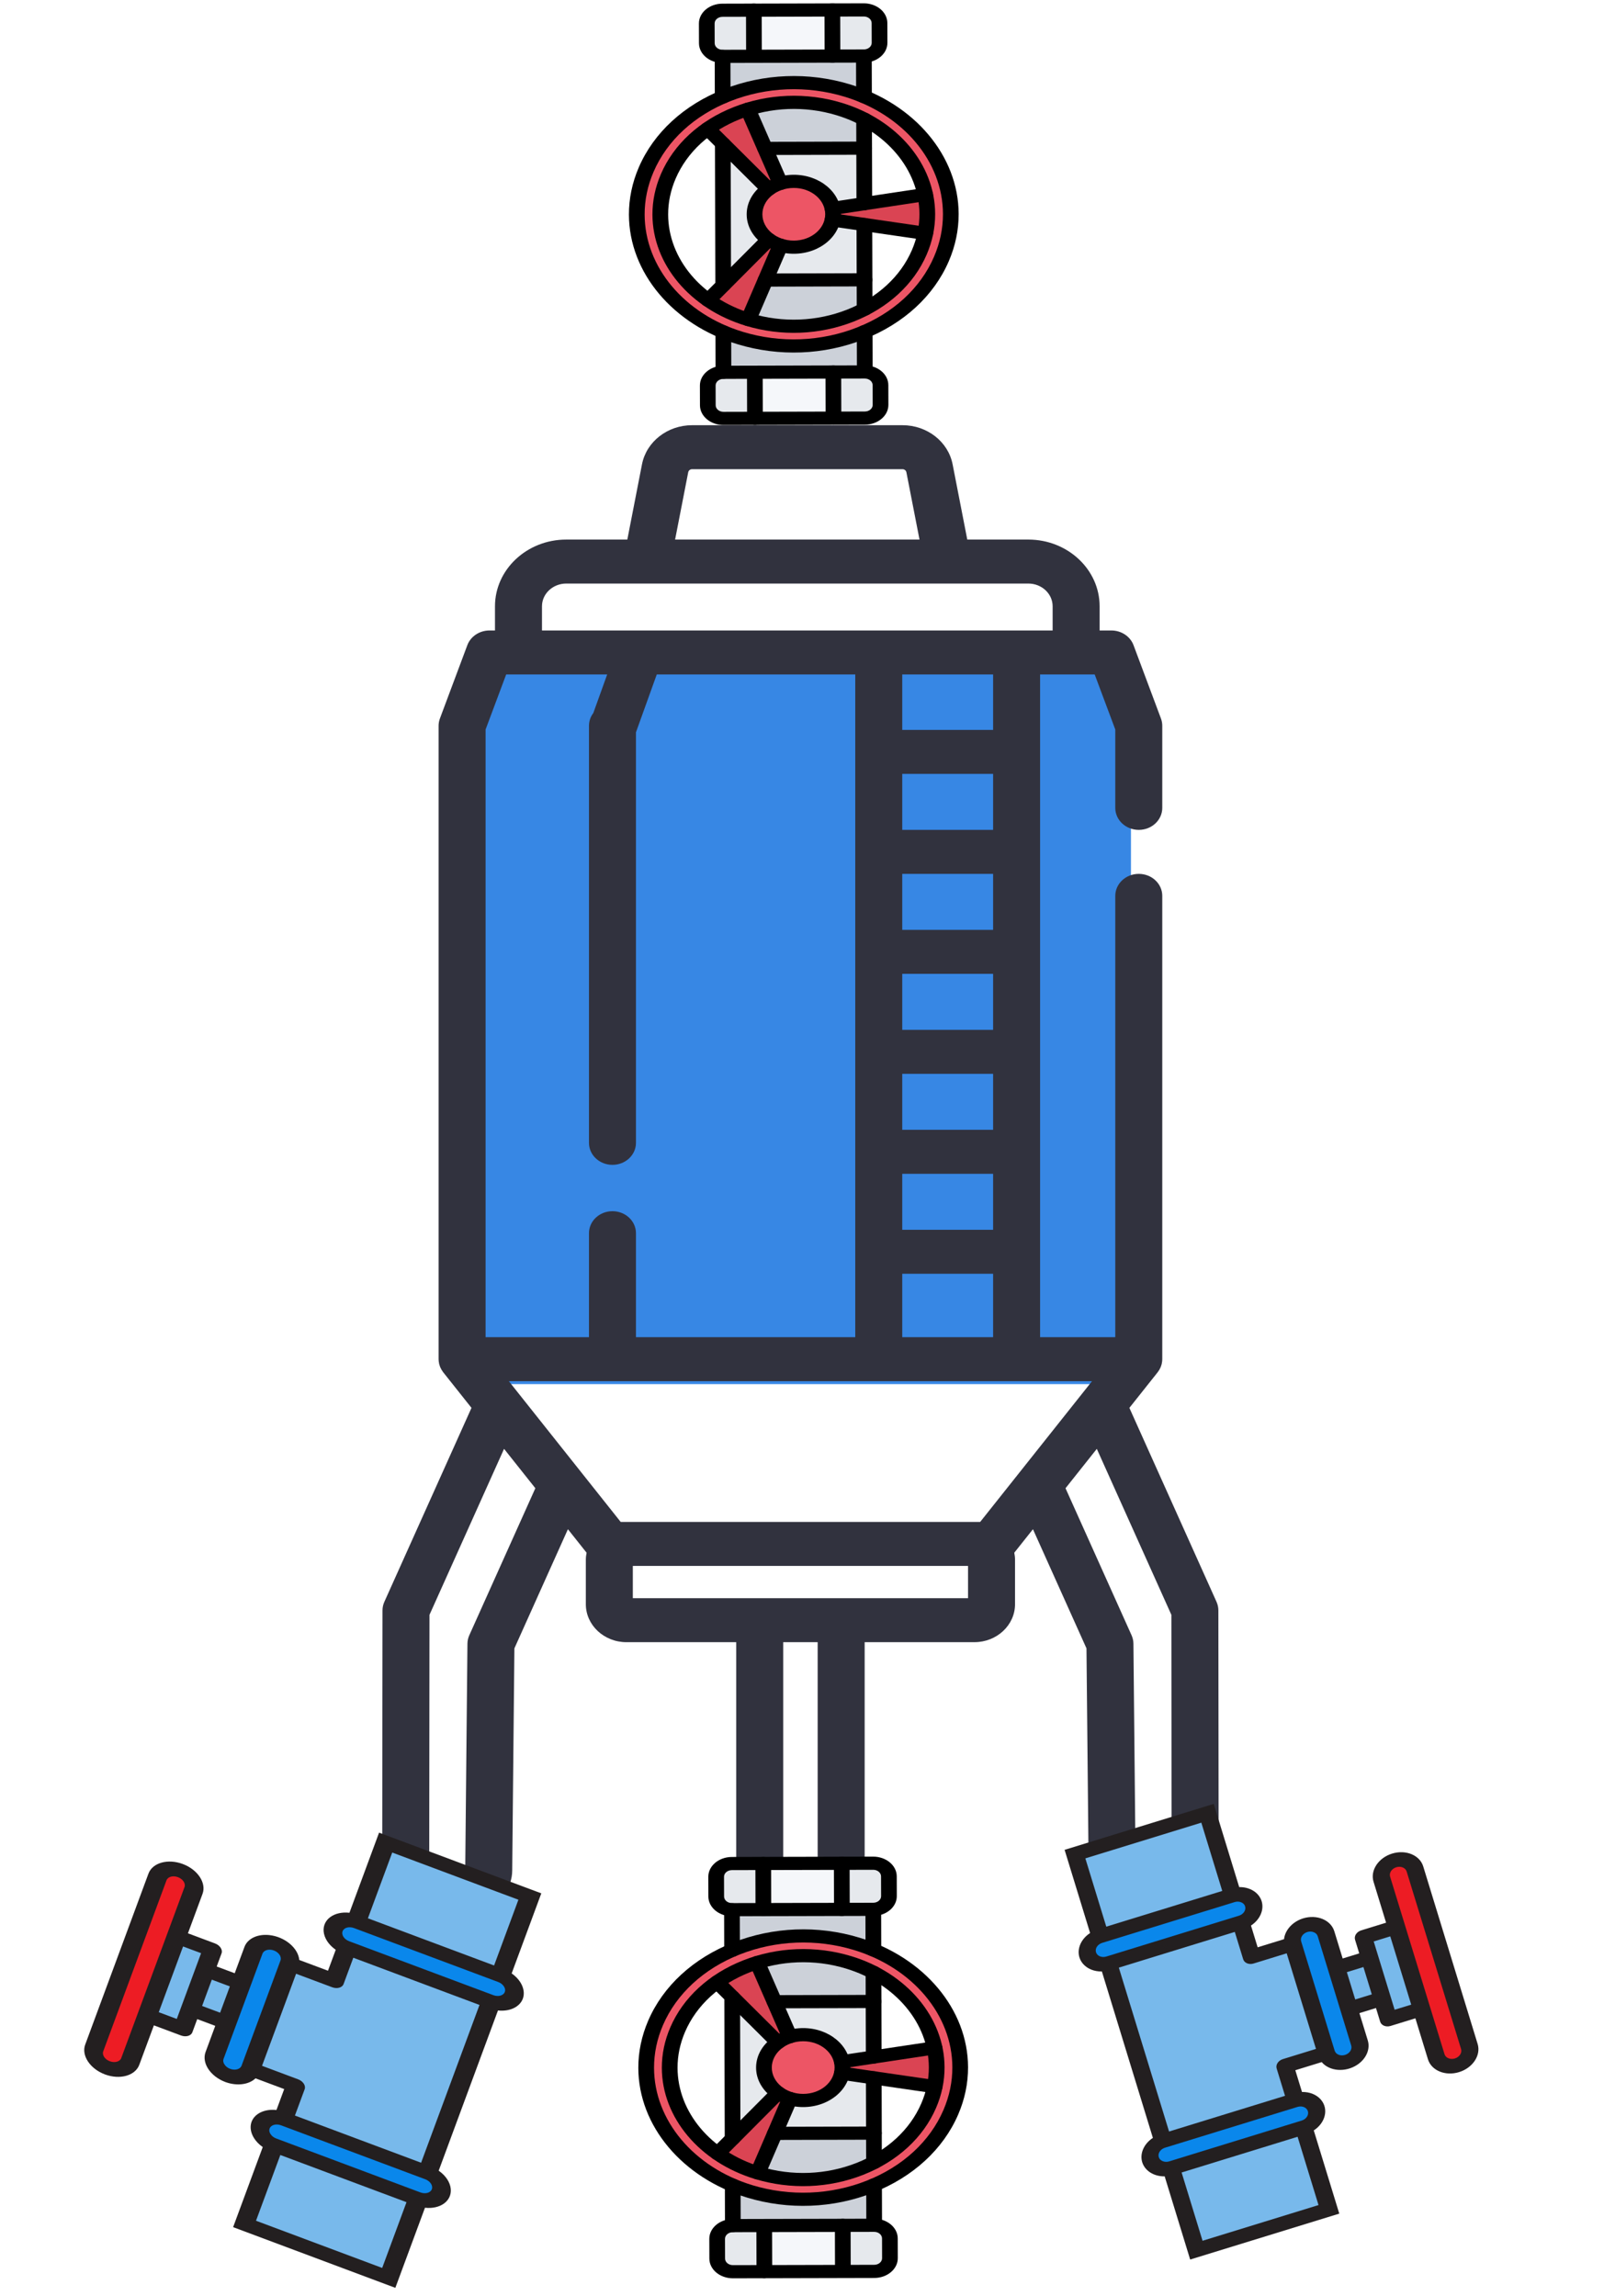 <svg width="1339" height="1917" viewBox="0 0 1339 1917" fill="none" xmlns="http://www.w3.org/2000/svg">
<path d="M944.1 553.311H400.131V1155.59H944.1V553.311Z" fill="#3787E4"/>
<path d="M1017.08 1344.49C1017.08 1342.05 1016.55 1339.64 1015.55 1337.39L942.792 1175.42L966.376 1145.73C966.434 1145.66 966.473 1145.58 966.53 1145.51C967.493 1144.26 968.291 1142.9 968.897 1141.45C968.963 1141.3 969.02 1141.14 969.078 1140.98C969.313 1140.38 969.512 1139.75 969.679 1139.11C969.713 1138.99 969.755 1138.86 969.784 1138.73C969.956 1138 970.085 1137.24 970.16 1136.48C970.176 1136.33 970.173 1136.17 970.184 1136.02C970.213 1135.61 970.252 1135.2 970.252 1134.78V747.951C970.252 737.808 961.47 729.589 950.638 729.589C939.805 729.589 931.023 737.808 931.023 747.951V1116.41H868.258V563.103H913.836L931.023 609.067V674.5C931.023 684.643 939.805 692.862 950.638 692.862C961.47 692.862 970.252 684.643 970.252 674.5V605.948C970.252 603.882 969.878 601.83 969.151 599.881L946.265 538.675C943.511 531.308 936.087 526.379 927.752 526.379H917.947V506.171C917.947 475.465 891.261 450.483 858.461 450.483H807.469L795.235 387.675C791.545 368.74 773.947 355 753.391 355H577.765C557.21 355 539.612 368.74 535.922 387.675L523.685 450.483H472.693C439.893 450.483 413.207 475.465 413.207 506.171V526.379H408.63C400.296 526.379 392.871 531.31 390.117 538.675L367.234 599.881C366.507 601.83 366.133 603.882 366.133 605.948V1134.78C366.133 1135.2 366.169 1135.61 366.201 1136.02C366.211 1136.17 366.211 1136.32 366.224 1136.47C366.3 1137.24 366.428 1137.99 366.601 1138.73C366.632 1138.86 366.672 1138.98 366.706 1139.11C366.87 1139.75 367.072 1140.37 367.307 1140.98C367.367 1141.14 367.425 1141.29 367.488 1141.45C368.094 1142.9 368.892 1144.26 369.854 1145.51C369.909 1145.58 369.951 1145.66 370.009 1145.73L393.593 1175.42L320.84 1337.39C319.83 1339.64 319.31 1342.05 319.307 1344.49L319.059 1573.24C319.059 1584.77 325.108 1595.58 335.242 1602.14C341.605 1606.26 349.068 1608.38 356.598 1608.38C361.062 1608.38 365.55 1607.63 369.844 1606.12L403.311 1594.29C417.833 1589.16 427.591 1575.95 427.588 1561.59L429.408 1376.21L474.087 1276.73L489.676 1296.35C489.274 1298.3 489.049 1300.31 489.049 1302.37V1339.33C489.049 1356.81 504.243 1371.04 522.921 1371.04H614.58V1573.47C614.58 1592.8 631.375 1608.52 652.022 1608.52H684.362C705.01 1608.52 721.805 1592.79 721.805 1573.47V1371.03H813.463C832.141 1371.03 847.336 1356.81 847.336 1339.32V1302.37C847.336 1300.31 847.108 1298.3 846.708 1296.35L862.298 1276.73L906.976 1376.2L908.797 1561.41C908.797 1575.95 918.554 1589.16 933.079 1594.29L966.546 1606.12C970.838 1607.63 975.323 1608.38 979.79 1608.38C987.316 1608.38 994.783 1606.26 1001.15 1602.14C1011.28 1595.58 1017.33 1584.77 1017.33 1573.22L1017.08 1344.49ZM574.512 394.263C574.797 392.792 576.165 391.724 577.763 391.724H753.389C754.987 391.724 756.355 392.794 756.64 394.263L767.595 450.483H563.559L574.512 394.263ZM452.436 506.171C452.436 495.715 461.523 487.207 472.693 487.207H858.461C869.631 487.207 878.719 495.715 878.719 506.171V526.379H452.436V506.171ZM753.188 1026.75V979.998H829.029V1026.75H753.188ZM829.029 1063.47V1116.41H753.188V1063.47H829.029ZM753.188 943.274V896.527H829.029V943.274H753.188ZM753.188 859.805V813.058H829.029V859.805H753.188ZM753.188 776.334V729.586H829.029V776.334H753.188ZM753.188 692.862V646.115H829.029V692.862H753.188ZM753.188 609.391V563.103H829.029V609.391H753.188ZM405.361 609.067L422.546 563.103H506.866L495.286 595.315C493.006 598.317 491.664 601.985 491.664 605.948V954.164C491.664 964.307 500.446 972.526 511.278 972.526C522.111 972.526 530.893 964.307 530.893 954.164V611.403L548.258 563.103H713.959V1116.41H530.893V1029.58C530.893 1019.44 522.111 1011.22 511.278 1011.22C500.446 1011.22 491.664 1019.44 491.664 1029.58V1116.41H405.361V609.067ZM391.752 1365.3C390.763 1367.5 390.243 1369.86 390.219 1372.25L388.373 1560.32L358.29 1570.94L358.53 1348.22L420.778 1209.63L446.904 1242.51L391.752 1365.3ZM682.576 1571.79H653.809V1371.03H682.576V1571.79ZM808.107 1334.31H528.277V1307.38H808.107V1334.31ZM818.234 1270.66H518.149L424.779 1153.14H911.603L818.234 1270.66ZM948.012 1560.32L946.166 1372.25C946.142 1369.86 945.622 1367.51 944.633 1365.3L889.48 1242.52L915.607 1209.64L977.854 1348.22L978.095 1570.95L948.012 1560.32Z" fill="#31323E"/>
<path d="M171.333 1644.5L159.149 1677.43L189.243 1688.69L201.426 1655.76L171.333 1644.5Z" fill="#78B9EB"/>
<path d="M177.426 1628.03L147.331 1616.77L122.963 1682.64L153.057 1693.9L159.15 1677.43L171.333 1644.5L177.426 1628.03Z" fill="#78B9EB"/>
<path d="M161.546 1578.34C163.789 1572.28 158.874 1564.85 150.56 1561.73C142.245 1558.63 133.696 1561.02 131.451 1567.08L78.653 1709.81C76.409 1715.88 81.325 1723.31 89.639 1726.42C97.953 1729.53 106.504 1727.14 108.748 1721.07L161.546 1578.34Z" fill="#ED1C24"/>
<path d="M217.541 1774.27C215.365 1780.34 220.259 1787.74 228.526 1790.88L348.901 1835.92C357.214 1839.03 365.767 1836.64 368.01 1830.57C370.255 1824.51 365.339 1817.07 357.025 1813.96L236.648 1768.92C228.346 1765.83 219.802 1768.23 217.541 1774.27Z" fill="#0A87EB"/>
<path d="M279.294 1653.65L241.676 1639.57L209.184 1727.4L246.803 1741.48L236.648 1768.92L357.025 1813.96L409.821 1671.24L289.446 1626.2L279.294 1653.65Z" fill="#78B9EB"/>
<path d="M230.691 1622.96C222.386 1619.88 213.845 1622.27 211.582 1628.31L179.091 1716.14C176.915 1722.21 181.809 1729.61 190.077 1732.75C198.381 1735.84 206.923 1733.45 209.187 1727.4L241.675 1639.57C243.892 1633.51 238.983 1626.08 230.691 1622.96Z" fill="#0A87EB"/>
<path d="M278.459 1609.59C276.243 1615.65 281.151 1623.08 289.444 1626.2L409.819 1671.24C418.123 1674.32 426.664 1671.93 428.927 1665.89C431.103 1659.82 426.21 1652.42 417.943 1649.28L297.566 1604.24C289.263 1601.15 280.72 1603.54 278.459 1609.59Z" fill="#0A87EB"/>
<path d="M228.526 1790.88L204.159 1856.75L324.533 1901.79L348.9 1835.92L228.526 1790.88Z" fill="#78B9EB"/>
<path d="M321.94 1538.37L297.571 1604.24L417.947 1649.28L442.314 1583.41L321.94 1538.37Z" fill="#78B9EB"/>
<path d="M316.446 1530.06L291.705 1596.95C278.904 1595.55 269.267 1602.56 270.186 1612.62C270.69 1618.19 274.405 1623.8 280.267 1627.86L273.802 1645.34L249.847 1636.38C248.882 1626.27 237.688 1616.97 224.843 1615.59C214.956 1614.54 206.627 1618.51 204.059 1625.5L195.936 1647.45L180.89 1641.82L184.951 1630.85C186.071 1627.82 183.611 1624.1 179.459 1622.54L156.888 1614.1L169.072 1581.16C172.437 1572.06 165.06 1560.91 152.594 1556.25C140.127 1551.58 127.296 1555.18 123.931 1564.27L71.134 1707C67.769 1716.09 75.145 1727.24 87.612 1731.91C100.078 1736.57 112.909 1732.98 116.275 1723.88L128.458 1690.95L151.029 1699.39C155.181 1700.95 159.461 1699.75 160.583 1696.72L164.644 1685.74L179.691 1691.37L171.568 1713.33C168.28 1722.43 175.629 1733.54 188.047 1738.24C197.589 1741.78 207.696 1740.55 213.296 1735.19L237.249 1744.15L230.784 1761.63C220.944 1760.58 212.628 1764.52 210.017 1771.46C207.473 1778.43 211.211 1786.87 219.342 1792.56L194.604 1859.43L330.026 1910.1L354.769 1843.22C367.567 1844.62 377.205 1837.6 376.285 1827.54C375.781 1821.97 372.067 1816.36 366.206 1812.3L415.69 1678.53C425.53 1679.58 433.844 1675.64 436.455 1668.7C438.999 1661.73 435.264 1653.28 427.13 1647.6L451.867 1580.73L316.446 1530.06ZM91.674 1720.93C87.52 1719.38 85.06 1715.66 86.18 1712.63L138.979 1569.9C140.099 1566.87 144.379 1565.67 148.532 1567.23C152.685 1568.78 155.146 1572.5 154.025 1575.53L101.227 1718.26C100.106 1721.29 95.826 1722.48 91.674 1720.93ZM132.519 1679.97L152.826 1625.08L167.874 1630.7L147.567 1685.6L132.519 1679.97ZM168.705 1674.76L176.828 1652.8L191.875 1658.43L183.753 1680.39L168.705 1674.76ZM187.374 1723.57C186.337 1722.05 186.063 1720.38 186.615 1718.96L219.106 1631.13C220.227 1628.1 224.507 1626.9 228.659 1628.45C232.812 1630.01 235.273 1633.73 234.152 1636.76L201.661 1724.59C200.54 1727.62 196.26 1728.81 192.107 1727.26C190.084 1726.51 188.369 1725.17 187.374 1723.57ZM213.711 1854.08L234.018 1799.19L339.349 1838.59L319.042 1893.49L213.711 1854.08ZM360.488 1827.76C359.368 1830.79 355.084 1831.98 350.933 1830.43L230.556 1785.39C228.526 1784.63 226.818 1783.3 225.824 1781.7C224.785 1780.18 224.513 1778.51 225.064 1777.09C226.184 1774.06 230.464 1772.86 234.619 1774.41L354.993 1819.45C359.147 1821.01 361.608 1824.73 360.488 1827.76ZM246.203 1766.25L254.325 1744.29C255.448 1741.26 252.987 1737.54 248.832 1735.99L218.739 1724.73L247.169 1647.87L277.262 1659.13C281.416 1660.69 285.696 1659.49 286.817 1656.46L294.938 1634.5L400.269 1673.91L351.53 1805.66L246.203 1766.25ZM421.409 1663.07C420.288 1666.1 416.005 1667.3 411.853 1665.75L291.479 1620.71C287.325 1619.16 284.864 1615.43 285.985 1612.4C287.107 1609.38 291.387 1608.18 295.539 1609.73L415.913 1654.77C417.937 1655.53 419.656 1656.86 420.651 1658.45C421.686 1659.98 421.96 1661.65 421.409 1663.07ZM432.761 1586.08L412.454 1640.97L307.124 1601.57L327.431 1546.67L432.761 1586.08Z" fill="#231F20"/>
<path d="M1153.81 1668.65L1143.33 1634.45L1115.67 1642.96L1126.15 1677.17L1153.81 1668.65Z" fill="#78B9EB"/>
<path d="M1159.06 1685.76L1186.72 1677.24L1165.75 1608.82L1138.09 1617.34L1143.33 1634.45L1153.81 1668.65L1159.06 1685.76Z" fill="#78B9EB"/>
<path d="M1198.94 1717.14C1200.87 1723.44 1208.63 1726.64 1216.27 1724.29C1223.91 1721.93 1228.53 1714.93 1226.6 1708.63L1181.18 1560.4C1179.25 1554.1 1171.5 1550.9 1163.86 1553.25C1156.22 1555.61 1151.59 1562.61 1153.52 1568.92L1198.94 1717.14Z" fill="#ED1C24"/>
<path d="M1046.3 1589.46C1044.33 1583.2 1036.61 1580.01 1028.98 1582.31L918.342 1616.39C910.701 1618.74 906.076 1625.75 908.007 1632.05C909.937 1638.35 917.69 1641.55 925.331 1639.19L1035.97 1605.12C1043.59 1602.75 1048.21 1595.75 1046.3 1589.46Z" fill="#0A87EB"/>
<path d="M1072.66 1724.84L1107.23 1714.19L1079.28 1622.98L1044.7 1633.63L1035.97 1605.12L925.331 1639.19L970.752 1787.42L1081.39 1753.35L1072.66 1724.84Z" fill="#78B9EB"/>
<path d="M1124.55 1721.34C1132.18 1718.97 1136.8 1711.97 1134.89 1705.68L1106.94 1614.46C1104.96 1608.2 1097.24 1605.02 1089.61 1607.32C1081.99 1609.68 1077.37 1616.68 1079.28 1622.98L1107.23 1714.2C1109.18 1720.48 1116.92 1723.67 1124.55 1721.34Z" fill="#0A87EB"/>
<path d="M1098.71 1760.49C1096.77 1754.21 1089.02 1751.02 1081.39 1753.35L970.752 1787.42C963.128 1789.79 958.51 1796.79 960.414 1803.08C962.395 1809.35 970.111 1812.53 977.739 1810.23L1088.38 1776.15C1096 1773.79 1100.62 1766.79 1098.71 1760.49Z" fill="#0A87EB"/>
<path d="M1028.98 1582.31L1008.02 1513.9L897.38 1547.98L918.343 1616.39L1028.98 1582.31Z" fill="#78B9EB"/>
<path d="M1109.35 1844.57L1088.38 1776.15L977.741 1810.23L998.705 1878.64L1109.35 1844.57Z" fill="#78B9EB"/>
<path d="M1118.01 1848.14L1096.72 1778.67C1106.53 1772.27 1109.24 1760.83 1102.78 1753.12C1099.21 1748.85 1093.35 1746.45 1086.88 1746.57L1081.32 1728.42L1103.34 1721.63C1109.86 1729.35 1123.1 1730.38 1132.93 1723.93C1140.49 1718.96 1144.04 1710.79 1141.81 1703.54L1134.82 1680.74L1148.65 1676.48L1152.14 1687.88C1153.11 1691.03 1156.99 1692.63 1160.8 1691.46L1181.55 1685.07L1192.03 1719.27C1194.93 1728.72 1206.56 1733.52 1218.02 1729.99C1229.48 1726.46 1236.41 1715.94 1233.52 1706.5L1188.1 1558.27C1185.21 1548.82 1173.57 1544.02 1162.11 1547.55C1150.65 1551.08 1143.72 1561.6 1146.61 1571.05L1157.09 1605.25L1136.35 1611.64C1132.53 1612.82 1130.22 1616.32 1131.18 1619.47L1134.67 1630.87L1120.84 1635.13L1113.85 1612.33C1110.9 1602.92 1099.31 1598.14 1087.87 1601.61C1079.12 1604.34 1072.72 1611.31 1071.89 1619.01L1049.87 1625.8L1044.31 1607.64C1051.83 1602.69 1055.4 1594.56 1053.22 1587.33C1050.98 1580.11 1043.47 1575.39 1034.47 1575.52L1013.19 1506.07L888.718 1544.41L910.003 1613.87C900.197 1620.27 897.481 1631.71 903.946 1639.42C907.518 1643.69 913.37 1646.1 919.842 1645.98L962.411 1784.9C954.892 1789.85 951.323 1797.98 953.502 1805.21C955.745 1812.43 963.253 1817.16 972.254 1817.02L993.537 1886.47L1118.01 1848.14ZM1165.61 1558.95C1169.42 1557.78 1173.31 1559.38 1174.27 1562.53L1219.69 1710.75C1220.65 1713.9 1218.34 1717.41 1214.52 1718.59C1210.71 1719.76 1206.82 1718.16 1205.86 1715.02L1160.44 1566.79C1159.48 1563.64 1161.79 1560.13 1165.61 1558.95ZM1160.58 1616.65L1178.06 1673.67L1164.22 1677.92L1146.76 1620.91L1160.58 1616.65ZM1138.17 1642.28L1145.15 1665.08L1131.32 1669.34L1124.34 1646.54L1138.17 1642.28ZM1096.82 1613.25C1098.43 1613.89 1099.59 1615.09 1100.03 1616.59L1127.98 1707.81C1128.94 1710.95 1126.63 1714.46 1122.81 1715.64C1118.99 1716.81 1115.11 1715.21 1114.15 1712.07L1086.2 1620.85C1085.23 1617.7 1087.55 1614.19 1091.36 1613.02C1093.22 1612.44 1095.2 1612.53 1096.82 1613.25ZM1002.85 1521.73L1020.32 1578.74L923.511 1608.56L906.04 1551.55L1002.85 1521.73ZM914.921 1629.92C913.959 1626.78 916.273 1623.27 920.09 1622.09L1030.73 1588.02C1032.6 1587.44 1034.57 1587.53 1036.19 1588.25C1037.8 1588.89 1038.96 1590.09 1039.39 1591.59C1040.36 1594.73 1038.04 1598.24 1034.22 1599.42L923.585 1633.49C919.767 1634.67 915.886 1633.07 914.921 1629.92ZM1030.8 1612.95L1037.79 1635.75C1038.75 1638.9 1042.64 1640.5 1046.45 1639.33L1074.11 1630.81L1098.57 1710.62L1070.91 1719.14C1067.09 1720.32 1064.78 1723.82 1065.74 1726.97L1072.73 1749.78L975.919 1779.59L933.993 1642.77L1030.8 1612.95ZM967.332 1800.96C966.367 1797.81 968.681 1794.3 972.498 1793.12L1083.14 1759.05C1086.96 1757.87 1090.84 1759.47 1091.8 1762.62C1092.77 1765.77 1090.45 1769.27 1086.63 1770.45L975.993 1804.53C974.133 1805.1 972.156 1805.02 970.536 1804.3C968.925 1803.66 967.767 1802.45 967.332 1800.96ZM1003.87 1870.81L986.403 1813.8L1083.21 1783.98L1100.68 1840.99L1003.87 1870.81Z" fill="#231F20"/>
<path d="M638.629 123.941L624.315 91.216C612.202 94.927 600.812 100.45 590.869 107.503L603.422 119.953L641.539 157.89C644.419 155.844 647.756 154.193 651.357 153.135L638.629 123.941Z" fill="#DA4453"/>
<path d="M721.705 233.651L638.993 233.85L624.795 266.791C658.249 276.937 693.761 272.731 721.773 258.1V258.046L721.705 233.651Z" fill="#CCD1D9"/>
<path d="M618.086 282.304C613.167 280.832 608.383 279.084 603.783 277.177L603.875 310.804L603.877 310.87L630.093 310.806L695.633 310.65L721.851 310.589H721.916V310.522L721.822 276.949C690.727 290.158 653.449 292.995 618.086 282.304Z" fill="#CCD1D9"/>
<path d="M624.313 91.217C648.02 83.906 674.823 83.292 700.471 91.034C707.885 93.269 714.904 96.11 721.338 99.441V99.507C748.641 113.62 766.793 136.762 772.304 162.413C774.56 172.959 774.723 183.949 772.392 194.836C771.294 200.12 769.67 205.394 767.39 210.614C758.589 231.029 742.192 247.342 721.772 258.046V258.099C693.76 272.73 658.248 276.936 624.794 266.791H624.728C612.199 262.979 600.912 257.512 591.251 250.72C556.251 226.299 541.465 185.228 557.87 147.21C564.779 131.201 576.339 117.715 590.861 107.503C600.817 100.45 612.204 94.927 624.313 91.217ZM707.187 75.57C671.766 64.835 634.407 67.727 603.255 80.99C574.579 93.254 551.172 114.248 539.38 141.649C516.583 194.564 545.194 252.583 603.791 277.172C608.383 279.084 613.172 280.832 618.091 282.298C653.454 292.99 690.734 290.152 721.83 276.939C750.576 264.729 774.04 243.626 785.895 216.225C808.76 163.243 780.018 105.115 721.225 80.581C716.693 78.735 712.035 77.053 707.187 75.57Z" fill="#ED5565"/>
<path d="M721.531 170.014L694.871 174.029C695.203 175.573 695.399 177.161 695.402 178.815C695.407 180.458 695.222 182.057 694.897 183.591L721.578 187.49L772.392 194.836C774.722 183.95 774.56 172.959 772.303 162.413L721.531 170.014Z" fill="#DA4453"/>
<path d="M629.274 8.492L603.059 8.555C595.849 8.572 589.965 13.532 589.981 19.577L590.025 36.13C590.043 42.175 595.954 47.106 603.164 47.089L629.382 47.026L629.274 8.492Z" fill="#E6E9ED"/>
<path d="M700.479 91.034C674.831 83.292 648.025 83.906 624.32 91.217L638.631 123.941H638.699L721.411 123.742L721.343 99.507V99.442C714.912 96.11 707.885 93.269 700.479 91.034Z" fill="#CCD1D9"/>
<path d="M694.873 174.029C692.15 161.176 678.682 151.377 662.559 151.416C658.626 151.425 654.826 152.033 651.355 153.141C647.754 154.199 644.417 155.85 641.538 157.896C634.409 162.969 629.84 170.558 629.863 178.971C629.887 187.429 634.495 195.007 641.726 199.991C644.608 202.067 647.89 203.658 651.497 204.743C654.975 205.773 658.777 206.379 662.708 206.37C678.834 206.331 692.247 196.512 694.899 183.591C695.223 182.057 695.409 180.457 695.404 178.814C695.401 177.16 695.205 175.572 694.873 174.029Z" fill="#ED5565"/>
<path d="M641.724 199.991C634.493 195.007 629.885 187.429 629.862 178.971C629.838 170.558 634.407 162.969 641.536 157.896L603.419 119.958L603.354 120.014L603.675 238.165L641.651 200.046L641.724 199.991Z" fill="#E6E9ED"/>
<path d="M721.581 187.484L694.9 183.586C692.248 196.507 678.835 206.326 662.709 206.365C658.778 206.374 654.976 205.773 651.498 204.738L638.994 233.844L721.706 233.646L721.581 187.484Z" fill="#E6E9ED"/>
<path d="M638.692 123.941H638.627L651.355 153.135C654.826 152.033 658.626 151.42 662.559 151.41C678.682 151.372 692.15 161.171 694.873 174.024L721.532 170.009L721.404 123.737L638.692 123.935V123.941Z" fill="#E6E9ED"/>
<path d="M629.38 47.026L603.162 47.089V47.144L603.256 80.996C634.417 67.732 671.768 64.84 707.188 75.576C712.037 77.053 716.695 78.74 721.227 80.598L721.135 46.861V46.806L694.92 46.869L629.38 47.026Z" fill="#CCD1D9"/>
<path d="M721.032 8.273L694.814 8.335L694.922 46.869L721.137 46.806C728.347 46.789 734.231 41.829 734.216 35.784L734.171 19.232C734.153 13.193 728.235 8.255 721.032 8.273Z" fill="#E6E9ED"/>
<path d="M651.495 204.743C647.888 203.658 644.606 202.067 641.724 199.991L641.651 200.046L603.675 238.165L591.258 250.669V250.725C600.918 257.517 612.198 262.984 624.735 266.796H624.801L638.996 233.855L651.495 204.743Z" fill="#DA4453"/>
<path d="M694.919 46.87L694.812 8.335L629.271 8.493L629.379 47.026L694.919 46.87Z" fill="#F5F7FA"/>
<path d="M630.097 310.809L603.882 310.87C596.671 310.887 590.787 315.837 590.803 321.892L590.85 338.379C590.866 344.423 596.779 349.357 603.986 349.337L630.204 349.276L630.097 310.809Z" fill="#E6E9ED"/>
<path d="M695.745 349.12L695.641 310.65L630.098 310.807L630.205 349.276L695.745 349.12Z" fill="#F5F7FA"/>
<path d="M721.858 310.588L695.643 310.649L695.747 349.119L721.962 349.055C729.172 349.038 735.057 344.078 735.041 338.033L734.997 321.546C734.978 315.489 729.133 310.625 721.923 310.588H721.858Z" fill="#E6E9ED"/>
<path d="M623.324 178.987C623.374 197.171 641.053 211.917 662.739 211.865C684.427 211.813 702.022 196.983 701.972 178.798C701.922 160.614 684.246 145.868 662.558 145.92C640.873 145.972 623.275 160.803 623.324 178.987ZM688.865 178.83C688.899 190.953 677.167 200.84 662.71 200.874C648.25 200.909 636.466 191.079 636.432 178.955C636.4 166.832 648.13 156.946 662.589 156.911C677.046 156.876 688.833 166.707 688.865 178.83Z" fill="black"/>
<path d="M688.379 183.612C688.384 186.233 690.626 188.542 693.806 189.001L771.295 200.257C774.862 200.781 778.257 198.773 778.871 195.782C779.512 192.802 777.106 189.944 773.539 189.431L696.057 178.175C692.49 177.65 689.096 179.659 688.481 182.65C688.41 182.974 688.376 183.293 688.379 183.612Z" fill="black"/>
<path d="M618.246 266.796C618.254 269.036 619.912 271.144 622.574 271.945C625.979 272.975 629.737 271.499 630.961 268.639L657.689 206.602C658.913 203.758 657.161 200.597 653.751 199.572C650.345 198.541 646.587 200.018 645.363 202.878L618.641 264.916C618.374 265.537 618.246 266.174 618.246 266.796Z" fill="black"/>
<path d="M584.693 250.652C584.696 252.223 585.494 253.778 587.044 254.863C589.822 256.807 593.957 256.493 596.271 254.165L646.69 203.523C649.005 201.182 648.646 197.715 645.864 195.787C643.086 193.843 638.952 194.155 636.637 196.485L586.215 247.126C585.19 248.157 584.688 249.405 584.693 250.652Z" fill="black"/>
<path d="M617.768 91.221C617.768 91.842 617.901 92.48 618.173 93.1L645.241 155.007C646.48 157.862 650.251 159.32 653.643 158.274C657.048 157.232 658.777 154.052 657.545 151.225L630.478 89.317C629.238 86.462 625.464 85.004 622.072 86.051C619.407 86.865 617.76 88.979 617.768 91.221Z" fill="black"/>
<path d="M584.301 107.525C584.303 108.772 584.813 110.018 585.844 111.049L636.54 161.447C638.868 163.766 643.002 164.064 645.769 162.101C648.544 160.149 648.889 156.686 646.557 154.362L595.86 103.963C593.533 101.644 589.395 101.346 586.628 103.309C585.085 104.396 584.296 105.953 584.301 107.525Z" fill="black"/>
<path d="M544.649 179.192C544.769 220.622 576.068 257.906 622.541 271.971C652.177 280.937 684.205 279.683 712.751 268.443C741.296 257.206 762.903 237.333 773.597 212.49C778.317 201.559 780.684 190.161 780.653 178.637C780.54 137.207 749.228 99.918 702.734 85.857C673.104 76.894 641.083 78.146 612.551 89.387C584.013 100.622 562.406 120.496 551.713 145.34C546.989 156.276 544.617 167.663 544.649 179.192ZM767.54 178.669C767.566 188.907 765.458 199.034 761.263 208.766C751.754 230.853 732.553 248.512 707.183 258.498C681.815 268.482 653.333 269.601 626.997 261.635C585.692 249.129 557.869 215.986 557.762 179.166V179.161C557.735 168.923 559.851 158.8 564.043 149.063C573.552 126.976 592.753 109.317 618.119 99.332C643.481 89.346 671.948 88.228 698.278 96.194C739.604 108.69 767.438 141.838 767.54 178.669Z" fill="black"/>
<path d="M525.024 179.239C525.157 227.55 561.663 271.041 615.867 287.452C650.422 297.904 687.783 296.442 721.067 283.336C754.359 270.233 779.562 247.053 792.042 218.067C797.544 205.321 800.306 192.038 800.269 178.59C800.139 130.274 763.617 86.783 709.39 70.382C674.827 59.925 637.474 61.389 604.2 74.487C570.929 87.591 545.726 110.771 533.246 139.757C527.757 152.508 524.987 165.792 525.024 179.239ZM787.167 178.622C787.201 190.778 784.69 202.791 779.721 214.338C768.437 240.557 745.627 261.527 715.502 273.386C685.387 285.246 651.591 286.566 620.333 277.115C571.287 262.259 538.259 222.913 538.139 179.202C538.105 167.046 540.611 155.027 545.585 143.48C556.877 117.256 579.682 96.291 609.778 84.431C639.882 72.577 673.679 71.26 704.941 80.714C754.006 95.566 787.049 134.906 787.167 178.622Z" fill="black"/>
<path d="M688.354 174.05C688.354 174.369 688.387 174.688 688.461 175.012C689.099 178 692.499 179.986 696.063 179.45L773.487 167.812C777.052 167.276 779.434 164.423 778.786 161.436C778.148 158.447 774.748 156.461 771.183 156.997L693.751 168.63C690.574 169.105 688.346 171.429 688.354 174.05Z" fill="black"/>
<path d="M715.256 276.931L715.347 310.537C715.358 313.575 718.292 316.026 721.917 316.016C725.542 316.008 728.465 313.545 728.458 310.505L728.366 276.9C728.356 273.861 725.421 271.413 721.797 271.42C718.172 271.43 715.248 273.893 715.256 276.931Z" fill="black"/>
<path d="M597.27 277.16L597.361 310.821C597.372 313.859 600.306 316.307 603.931 316.3C607.555 316.29 610.479 313.827 610.471 310.789L610.377 277.13C610.369 274.089 607.432 271.641 603.81 271.648C600.186 271.658 597.262 274.121 597.27 277.16Z" fill="black"/>
<path d="M715.012 187.472L715.205 258.095C715.213 261.133 718.15 263.581 721.772 263.574C725.397 263.564 728.321 261.101 728.313 258.063L728.119 187.441C728.111 184.402 725.174 181.952 721.55 181.961C717.925 181.97 715.004 184.433 715.012 187.472Z" fill="black"/>
<path d="M714.772 99.468L714.962 170.051C714.973 173.09 717.907 175.54 721.532 175.531C725.157 175.523 728.08 173.059 728.073 170.02L727.879 99.437C727.871 96.398 724.934 93.948 721.31 93.957C717.685 93.966 714.761 96.429 714.772 99.468Z" fill="black"/>
<path d="M714.607 46.833L714.699 80.619C714.709 83.658 717.644 86.107 721.268 86.099C724.893 86.09 727.817 83.626 727.809 80.588L727.715 46.801C727.707 43.763 724.77 41.313 721.146 41.322C717.523 41.331 714.6 43.794 714.607 46.833Z" fill="black"/>
<path d="M596.834 119.986L597.158 238.138C597.166 241.177 600.103 243.626 603.728 243.617C607.352 243.609 610.274 241.145 610.266 238.106L609.942 119.954C609.934 116.915 606.997 114.466 603.375 114.475C599.75 114.483 596.826 116.947 596.834 119.986Z" fill="black"/>
<path d="M596.635 47.116L596.726 81.012C596.737 84.051 599.671 86.501 603.296 86.492C606.92 86.483 609.844 84.02 609.836 80.981L609.742 47.085C609.734 44.046 606.798 41.596 603.173 41.605C599.548 41.614 596.627 44.077 596.635 47.116Z" fill="black"/>
<path d="M632.453 233.832C632.461 236.871 635.398 239.321 639.023 239.312L721.708 239.113C725.333 239.105 728.254 236.641 728.247 233.602C728.239 230.563 725.302 228.114 721.677 228.123L638.991 228.321C635.367 228.33 632.445 230.793 632.453 233.832Z" fill="black"/>
<path d="M632.15 123.924C632.158 126.962 635.095 129.412 638.72 129.403L721.406 129.205C725.03 129.196 727.952 126.733 727.944 123.694C727.936 120.655 724.999 118.205 721.374 118.214L638.688 118.412C635.064 118.421 632.143 120.884 632.15 123.924Z" fill="black"/>
<path d="M584.275 321.875L584.32 338.393C584.346 347.484 593.188 354.861 604.028 354.834L722.002 354.552C732.842 354.525 741.645 347.107 741.618 338.016L741.574 321.498C741.548 312.41 732.706 305.033 721.866 305.06L603.892 305.342C593.052 305.369 584.252 312.787 584.275 321.875ZM728.511 338.048C728.519 341.082 725.59 343.552 721.973 343.559L604 343.843C600.38 343.851 597.438 341.397 597.43 338.364L597.383 321.843C597.375 318.81 600.304 316.342 603.924 316.332L721.897 316.05C725.514 316.041 728.459 318.496 728.466 321.53L728.511 338.048Z" fill="black"/>
<path d="M689.109 310.632L689.217 349.134C689.225 352.172 692.161 354.623 695.786 354.613C699.411 354.606 702.332 352.14 702.324 349.102L702.22 310.6C702.212 307.562 699.275 305.114 695.65 305.121C692.025 305.131 689.102 307.594 689.109 310.632Z" fill="black"/>
<path d="M623.57 310.789L623.678 349.29C623.685 352.329 626.622 354.78 630.244 354.77C633.869 354.762 636.793 352.299 636.785 349.259L636.68 310.76C636.67 307.719 633.736 305.271 630.111 305.278C626.486 305.288 623.562 307.751 623.57 310.789Z" fill="black"/>
<path d="M583.451 19.593L583.496 36.112C583.522 45.202 592.364 52.578 603.204 52.552L721.177 52.269C732.018 52.243 740.818 44.825 740.794 35.735L740.75 19.216C740.724 10.127 731.882 2.751 721.041 2.777L603.068 3.06C592.228 3.086 583.425 10.504 583.451 19.593ZM727.687 35.767C727.695 38.8 724.765 41.269 721.146 41.278L603.173 41.561C599.556 41.569 596.614 39.114 596.603 36.081L596.559 19.562C596.551 16.528 599.48 14.059 603.099 14.051L721.073 13.768C724.69 13.759 727.632 16.214 727.64 19.247L727.687 35.767Z" fill="black"/>
<path d="M688.285 8.351L688.392 46.852C688.4 49.891 691.337 52.34 694.959 52.332C698.584 52.323 701.508 49.86 701.5 46.821L701.393 8.32C701.385 5.281 698.451 2.831 694.826 2.84C691.201 2.849 688.277 5.312 688.285 8.351Z" fill="black"/>
<path d="M622.744 8.508L622.849 47.009C622.859 50.048 625.794 52.498 629.418 52.489C633.043 52.48 635.967 50.017 635.959 46.978L635.852 8.477C635.844 5.438 632.907 2.988 629.282 2.997C625.66 3.006 622.736 5.469 622.744 8.508Z" fill="black"/>
<path d="M646.474 1671.25L632.161 1638.53C620.047 1642.24 608.658 1647.76 598.715 1654.81L611.268 1667.26L649.385 1705.2C652.264 1703.16 655.601 1701.5 659.203 1700.44L646.474 1671.25Z" fill="#DA4453"/>
<path d="M729.551 1780.96L646.839 1781.16L632.641 1814.1C666.095 1824.25 701.607 1820.04 729.619 1805.41V1805.36L729.551 1780.96Z" fill="#CCD1D9"/>
<path d="M625.932 1829.61C621.012 1828.14 616.229 1826.39 611.629 1824.49L611.72 1858.11L611.723 1858.18L637.938 1858.12L703.479 1857.96L729.696 1857.9H729.762V1857.83L729.668 1824.26C698.572 1837.47 661.295 1840.3 625.932 1829.61Z" fill="#CCD1D9"/>
<path d="M632.158 1638.53C655.865 1631.21 682.669 1630.6 708.317 1638.34C715.731 1640.58 722.75 1643.42 729.184 1646.75V1646.82C756.487 1660.93 774.639 1684.07 780.149 1709.72C782.406 1720.27 782.568 1731.26 780.238 1742.15C779.14 1747.43 777.516 1752.7 775.235 1757.93C766.435 1778.34 750.037 1794.65 729.618 1805.36V1805.41C701.606 1820.04 666.094 1824.25 632.64 1814.1H632.574C620.045 1810.29 608.757 1804.82 599.097 1798.03C564.097 1773.61 549.31 1732.54 565.716 1694.52C572.625 1678.51 584.185 1665.03 598.707 1654.81C608.663 1647.76 620.05 1642.24 632.158 1638.53ZM715.033 1622.88C679.612 1612.15 642.253 1615.04 611.101 1628.3C582.424 1640.56 559.018 1661.56 547.226 1688.96C524.429 1741.87 553.04 1799.89 611.637 1824.48C616.229 1826.39 621.017 1828.14 625.937 1829.61C661.3 1840.3 698.58 1837.46 729.675 1824.25C758.422 1812.04 781.886 1790.94 793.738 1763.53C816.606 1710.55 787.864 1652.42 729.071 1627.89C724.539 1626.04 719.881 1624.36 715.033 1622.88Z" fill="#ED5565"/>
<path d="M729.376 1717.32L702.717 1721.34C703.049 1722.88 703.245 1724.47 703.248 1726.12C703.253 1727.77 703.067 1729.37 702.743 1730.9L729.424 1734.8L780.238 1742.15C782.568 1731.26 782.406 1720.27 780.149 1709.72L729.376 1717.32Z" fill="#DA4453"/>
<path d="M637.12 1555.8L610.905 1555.86C603.695 1555.88 597.811 1560.84 597.826 1566.89L597.871 1583.44C597.889 1589.48 603.799 1594.42 611.01 1594.4L637.227 1594.34L637.12 1555.8Z" fill="#E6E9ED"/>
<path d="M708.324 1638.34C682.677 1630.6 655.871 1631.22 632.166 1638.53L646.477 1671.25H646.545L729.257 1671.05L729.189 1646.82V1646.75C722.758 1643.42 715.731 1640.58 708.324 1638.34Z" fill="#CCD1D9"/>
<path d="M702.719 1721.34C699.996 1708.49 686.528 1698.69 670.405 1698.73C666.471 1698.74 662.672 1699.34 659.201 1700.45C655.6 1701.51 652.263 1703.16 649.384 1705.21C642.254 1710.28 637.686 1717.87 637.709 1726.28C637.733 1734.74 642.341 1742.32 649.572 1747.3C652.454 1749.38 655.736 1750.97 659.342 1752.05C662.821 1753.08 666.623 1753.69 670.554 1753.68C686.679 1753.64 700.093 1743.82 702.745 1730.9C703.069 1729.37 703.255 1727.77 703.25 1726.12C703.247 1724.47 703.051 1722.88 702.719 1721.34Z" fill="#ED5565"/>
<path d="M649.57 1747.3C642.339 1742.32 637.731 1734.74 637.707 1726.28C637.684 1717.87 642.253 1710.28 649.382 1705.21L611.265 1667.27L611.199 1667.32L611.521 1785.48L649.497 1747.36L649.57 1747.3Z" fill="#E6E9ED"/>
<path d="M729.426 1734.79L702.746 1730.9C700.094 1743.82 686.68 1753.64 670.555 1753.68C666.624 1753.68 662.822 1753.08 659.343 1752.05L646.84 1781.15L729.552 1780.96L729.426 1734.79Z" fill="#E6E9ED"/>
<path d="M646.538 1671.25H646.473L659.201 1700.44C662.671 1699.34 666.471 1698.73 670.405 1698.72C686.528 1698.68 699.996 1708.48 702.718 1721.33L729.378 1717.32L729.25 1671.05L646.538 1671.24V1671.25Z" fill="#E6E9ED"/>
<path d="M637.226 1594.34L611.008 1594.4V1594.45L611.102 1628.31C642.262 1615.04 679.613 1612.15 715.034 1622.89C719.883 1624.36 724.54 1626.05 729.073 1627.91L728.981 1594.17V1594.12L702.766 1594.18L637.226 1594.34Z" fill="#CCD1D9"/>
<path d="M728.878 1555.58L702.66 1555.65L702.767 1594.18L728.983 1594.12C736.193 1594.1 742.077 1589.14 742.061 1583.09L742.017 1566.54C741.999 1560.5 736.08 1555.57 728.878 1555.58Z" fill="#E6E9ED"/>
<path d="M659.34 1752.05C655.734 1750.97 652.452 1749.38 649.57 1747.3L649.496 1747.36L611.521 1785.48L599.104 1797.98V1798.04C608.764 1804.83 620.044 1810.29 632.581 1814.11H632.647L646.842 1781.16L659.34 1752.05Z" fill="#DA4453"/>
<path d="M702.765 1594.18L702.658 1555.65L637.117 1555.8L637.224 1594.34L702.765 1594.18Z" fill="#F5F7FA"/>
<path d="M637.942 1858.12L611.727 1858.18C604.517 1858.2 598.633 1863.15 598.648 1869.2L598.696 1885.69C598.711 1891.73 604.624 1896.67 611.832 1896.65L638.05 1896.59L637.942 1858.12Z" fill="#E6E9ED"/>
<path d="M703.591 1896.43L703.486 1857.96L637.943 1858.12L638.051 1896.59L703.591 1896.43Z" fill="#F5F7FA"/>
<path d="M729.703 1857.9L703.488 1857.96L703.593 1896.43L729.808 1896.37C737.018 1896.35 742.902 1891.39 742.887 1885.34L742.842 1868.86C742.824 1862.8 736.979 1857.94 729.769 1857.9H729.703Z" fill="#E6E9ED"/>
<path d="M631.17 1726.3C631.22 1744.48 648.899 1759.23 670.584 1759.18C692.272 1759.12 709.868 1744.29 709.818 1726.11C709.768 1707.92 692.092 1693.18 670.404 1693.23C648.718 1693.28 631.12 1708.11 631.17 1726.3ZM696.71 1726.14C696.744 1738.26 685.012 1748.15 670.555 1748.18C656.096 1748.22 644.312 1738.39 644.278 1726.27C644.246 1714.14 655.975 1704.26 670.435 1704.22C684.892 1704.19 696.679 1714.02 696.71 1726.14Z" fill="black"/>
<path d="M696.225 1730.92C696.23 1733.54 698.471 1735.85 701.651 1736.31L779.141 1747.57C782.708 1748.09 786.103 1746.08 786.717 1743.09C787.358 1740.11 784.952 1737.25 781.385 1736.74L703.903 1725.49C700.336 1724.96 696.941 1726.97 696.327 1729.96C696.256 1730.28 696.222 1730.6 696.225 1730.92Z" fill="black"/>
<path d="M626.092 1814.11C626.1 1816.35 627.758 1818.45 630.42 1819.26C633.825 1820.29 637.583 1818.81 638.807 1815.95L665.535 1753.91C666.759 1751.07 665.006 1747.91 661.596 1746.88C658.191 1745.85 654.433 1747.33 653.209 1750.19L626.487 1812.23C626.22 1812.85 626.092 1813.48 626.092 1814.11Z" fill="black"/>
<path d="M592.539 1797.96C592.542 1799.53 593.339 1801.09 594.89 1802.17C597.668 1804.12 601.802 1803.8 604.117 1801.48L654.536 1750.83C656.85 1748.49 656.492 1745.03 653.709 1743.1C650.932 1741.15 646.797 1741.47 644.483 1743.8L594.061 1794.44C593.036 1795.47 592.534 1796.72 592.539 1797.96Z" fill="black"/>
<path d="M625.613 1638.53C625.613 1639.15 625.747 1639.79 626.019 1640.41L653.086 1702.32C654.326 1705.17 658.097 1706.63 661.489 1705.58C664.894 1704.54 666.623 1701.36 665.391 1698.54L638.323 1636.63C637.084 1633.77 633.31 1632.31 629.918 1633.36C627.253 1634.18 625.605 1636.29 625.613 1638.53Z" fill="black"/>
<path d="M592.147 1654.83C592.149 1656.08 592.659 1657.33 593.689 1658.36L644.386 1708.76C646.713 1711.08 650.848 1711.37 653.615 1709.41C656.39 1707.46 656.735 1703.99 654.402 1701.67L603.706 1651.27C601.378 1648.96 597.241 1648.66 594.474 1650.62C592.931 1651.7 592.141 1653.26 592.147 1654.83Z" fill="black"/>
<path d="M552.494 1726.5C552.615 1767.93 583.914 1805.22 630.387 1819.28C660.022 1828.25 692.051 1826.99 720.596 1815.75C749.142 1804.52 770.749 1784.64 781.442 1759.8C786.163 1748.87 788.53 1737.47 788.498 1725.95C788.386 1684.52 757.074 1647.23 710.58 1633.17C680.95 1624.2 648.929 1625.46 620.396 1636.7C591.859 1647.93 570.252 1667.81 559.558 1692.65C554.835 1703.59 552.463 1714.97 552.494 1726.5ZM775.386 1725.98C775.412 1736.22 773.304 1746.35 769.109 1756.08C759.6 1778.16 740.399 1795.82 715.029 1805.81C689.661 1815.79 661.178 1816.91 634.843 1808.95C593.538 1796.44 565.714 1763.3 565.607 1726.48V1726.47C565.581 1716.23 567.697 1706.11 571.889 1696.37C581.398 1674.29 600.599 1656.63 625.964 1646.64C651.327 1636.66 679.794 1635.54 706.124 1643.51C747.45 1656 775.284 1689.15 775.386 1725.98Z" fill="black"/>
<path d="M532.869 1726.55C533.003 1774.86 569.509 1818.35 623.712 1834.76C658.267 1845.21 695.629 1843.75 728.913 1830.65C762.205 1817.54 787.408 1794.36 799.887 1765.38C805.39 1752.63 808.152 1739.35 808.115 1725.9C807.984 1677.59 771.463 1634.09 717.236 1617.69C682.673 1607.24 645.319 1608.7 612.046 1621.8C578.775 1634.9 553.572 1658.08 541.092 1687.07C535.602 1699.82 532.833 1713.1 532.869 1726.55ZM795.013 1725.93C795.047 1738.09 792.536 1750.1 787.567 1761.65C776.282 1787.87 753.472 1808.84 723.347 1820.7C693.233 1832.56 659.436 1833.88 628.179 1824.43C579.133 1809.57 546.105 1770.22 545.985 1726.51C545.951 1714.36 548.456 1702.34 553.43 1690.79C564.723 1664.57 587.528 1643.6 617.624 1631.74C647.728 1619.89 681.525 1618.57 712.787 1628.03C761.852 1642.88 794.895 1682.22 795.013 1725.93Z" fill="black"/>
<path d="M696.199 1721.36C696.199 1721.68 696.233 1722 696.306 1722.32C696.945 1725.31 700.344 1727.3 703.909 1726.76L781.333 1715.12C784.897 1714.59 787.28 1711.73 786.631 1708.75C785.993 1705.76 782.593 1703.77 779.029 1704.31L701.597 1715.94C698.42 1716.41 696.191 1718.74 696.199 1721.36Z" fill="black"/>
<path d="M723.102 1824.24L723.193 1857.85C723.204 1860.89 726.138 1863.34 729.763 1863.33C733.387 1863.32 736.311 1860.86 736.303 1857.82L736.212 1824.21C736.201 1821.17 733.267 1818.72 729.642 1818.73C726.018 1818.74 723.094 1821.2 723.102 1824.24Z" fill="black"/>
<path d="M605.115 1824.47L605.207 1858.13C605.217 1861.17 608.152 1863.62 611.776 1863.61C615.401 1863.6 618.325 1861.14 618.317 1858.1L618.223 1824.44C618.215 1821.4 615.278 1818.95 611.656 1818.96C608.031 1818.97 605.107 1821.43 605.115 1824.47Z" fill="black"/>
<path d="M722.857 1734.78L723.051 1805.4C723.059 1808.44 725.996 1810.89 729.618 1810.88C733.242 1810.87 736.166 1808.41 736.158 1805.37L735.965 1734.75C735.957 1731.71 733.02 1729.26 729.395 1729.27C725.771 1729.28 722.85 1731.74 722.857 1734.78Z" fill="black"/>
<path d="M722.617 1646.78L722.808 1717.36C722.819 1720.4 725.753 1722.85 729.378 1722.84C733.002 1722.83 735.926 1720.37 735.918 1717.33L735.725 1646.75C735.717 1643.71 732.78 1641.26 729.155 1641.27C725.531 1641.27 722.607 1643.74 722.617 1646.78Z" fill="black"/>
<path d="M722.453 1594.14L722.545 1627.93C722.555 1630.97 725.489 1633.42 729.114 1633.41C732.739 1633.4 735.663 1630.94 735.655 1627.9L735.561 1594.11C735.553 1591.07 732.616 1588.62 728.991 1588.63C725.369 1588.64 722.445 1591.11 722.453 1594.14Z" fill="black"/>
<path d="M604.68 1667.3L605.004 1785.45C605.012 1788.49 607.949 1790.94 611.573 1790.93C615.198 1790.92 618.119 1788.46 618.112 1785.42L617.787 1667.26C617.779 1664.23 614.842 1661.78 611.22 1661.78C607.596 1661.79 604.672 1664.26 604.68 1667.3Z" fill="black"/>
<path d="M604.48 1594.43L604.572 1628.32C604.582 1631.36 607.517 1633.81 611.141 1633.8C614.766 1633.79 617.69 1631.33 617.682 1628.29L617.588 1594.4C617.58 1591.35 614.643 1588.91 611.019 1588.92C607.394 1588.92 604.473 1591.39 604.48 1594.43Z" fill="black"/>
<path d="M640.299 1781.14C640.307 1784.18 643.244 1786.63 646.868 1786.62L729.554 1786.42C733.179 1786.42 736.1 1783.95 736.092 1780.91C736.084 1777.87 733.147 1775.42 729.523 1775.43L646.837 1775.63C643.212 1775.64 640.291 1778.1 640.299 1781.14Z" fill="black"/>
<path d="M639.996 1671.23C640.004 1674.27 642.941 1676.72 646.566 1676.71L729.251 1676.52C732.876 1676.51 735.797 1674.04 735.789 1671C735.782 1667.97 732.845 1665.52 729.22 1665.52L646.534 1665.72C642.909 1665.73 639.988 1668.19 639.996 1671.23Z" fill="black"/>
<path d="M592.121 1869.18L592.166 1885.7C592.192 1894.79 601.034 1902.17 611.874 1902.14L729.847 1901.86C740.687 1901.84 749.49 1894.42 749.464 1885.33L749.42 1868.81C749.394 1859.72 740.551 1852.34 729.711 1852.37L611.738 1852.65C600.898 1852.68 592.098 1860.1 592.121 1869.18ZM736.357 1885.36C736.364 1888.39 733.435 1890.86 729.818 1890.87L611.845 1891.15C608.226 1891.16 605.284 1888.71 605.276 1885.67L605.229 1869.15C605.221 1866.12 608.15 1863.65 611.769 1863.64L729.743 1863.36C733.36 1863.35 736.304 1865.81 736.312 1868.84L736.357 1885.36Z" fill="black"/>
<path d="M696.955 1857.94L697.062 1896.44C697.07 1899.48 700.007 1901.93 703.632 1901.92C707.257 1901.92 710.178 1899.45 710.17 1896.41L710.065 1857.91C710.057 1854.87 707.121 1852.42 703.496 1852.43C699.871 1852.44 696.947 1854.9 696.955 1857.94Z" fill="black"/>
<path d="M631.416 1858.1L631.523 1896.6C631.531 1899.64 634.468 1902.09 638.09 1902.08C641.715 1902.07 644.639 1899.61 644.631 1896.57L644.526 1858.07C644.516 1855.03 641.581 1852.58 637.957 1852.59C634.332 1852.6 631.408 1855.06 631.416 1858.1Z" fill="black"/>
<path d="M591.297 1566.9L591.341 1583.42C591.368 1592.51 600.21 1599.89 611.05 1599.86L729.023 1599.58C739.863 1599.55 748.663 1592.14 748.64 1583.05L748.595 1566.53C748.569 1557.44 739.727 1550.06 728.887 1550.09L610.914 1550.37C600.074 1550.4 591.271 1557.81 591.297 1566.9ZM735.532 1583.08C735.54 1586.11 732.611 1588.58 728.992 1588.59L611.018 1588.87C607.402 1588.88 604.459 1586.42 604.449 1583.39L604.404 1566.87C604.397 1563.84 607.326 1561.37 610.945 1561.36L728.918 1561.08C732.535 1561.07 735.477 1563.53 735.485 1566.56L735.532 1583.08Z" fill="black"/>
<path d="M696.131 1555.66L696.238 1594.16C696.246 1597.2 699.183 1599.65 702.805 1599.64C706.43 1599.63 709.353 1597.17 709.346 1594.13L709.238 1555.63C709.231 1552.59 706.296 1550.14 702.671 1550.15C699.047 1550.16 696.123 1552.62 696.131 1555.66Z" fill="black"/>
<path d="M630.59 1555.82L630.694 1594.32C630.705 1597.36 633.639 1599.81 637.264 1599.8C640.889 1599.79 643.813 1597.33 643.805 1594.29L643.697 1555.79C643.69 1552.75 640.753 1550.3 637.128 1550.31C633.506 1550.32 630.582 1552.78 630.59 1555.82Z" fill="black"/>
</svg>
